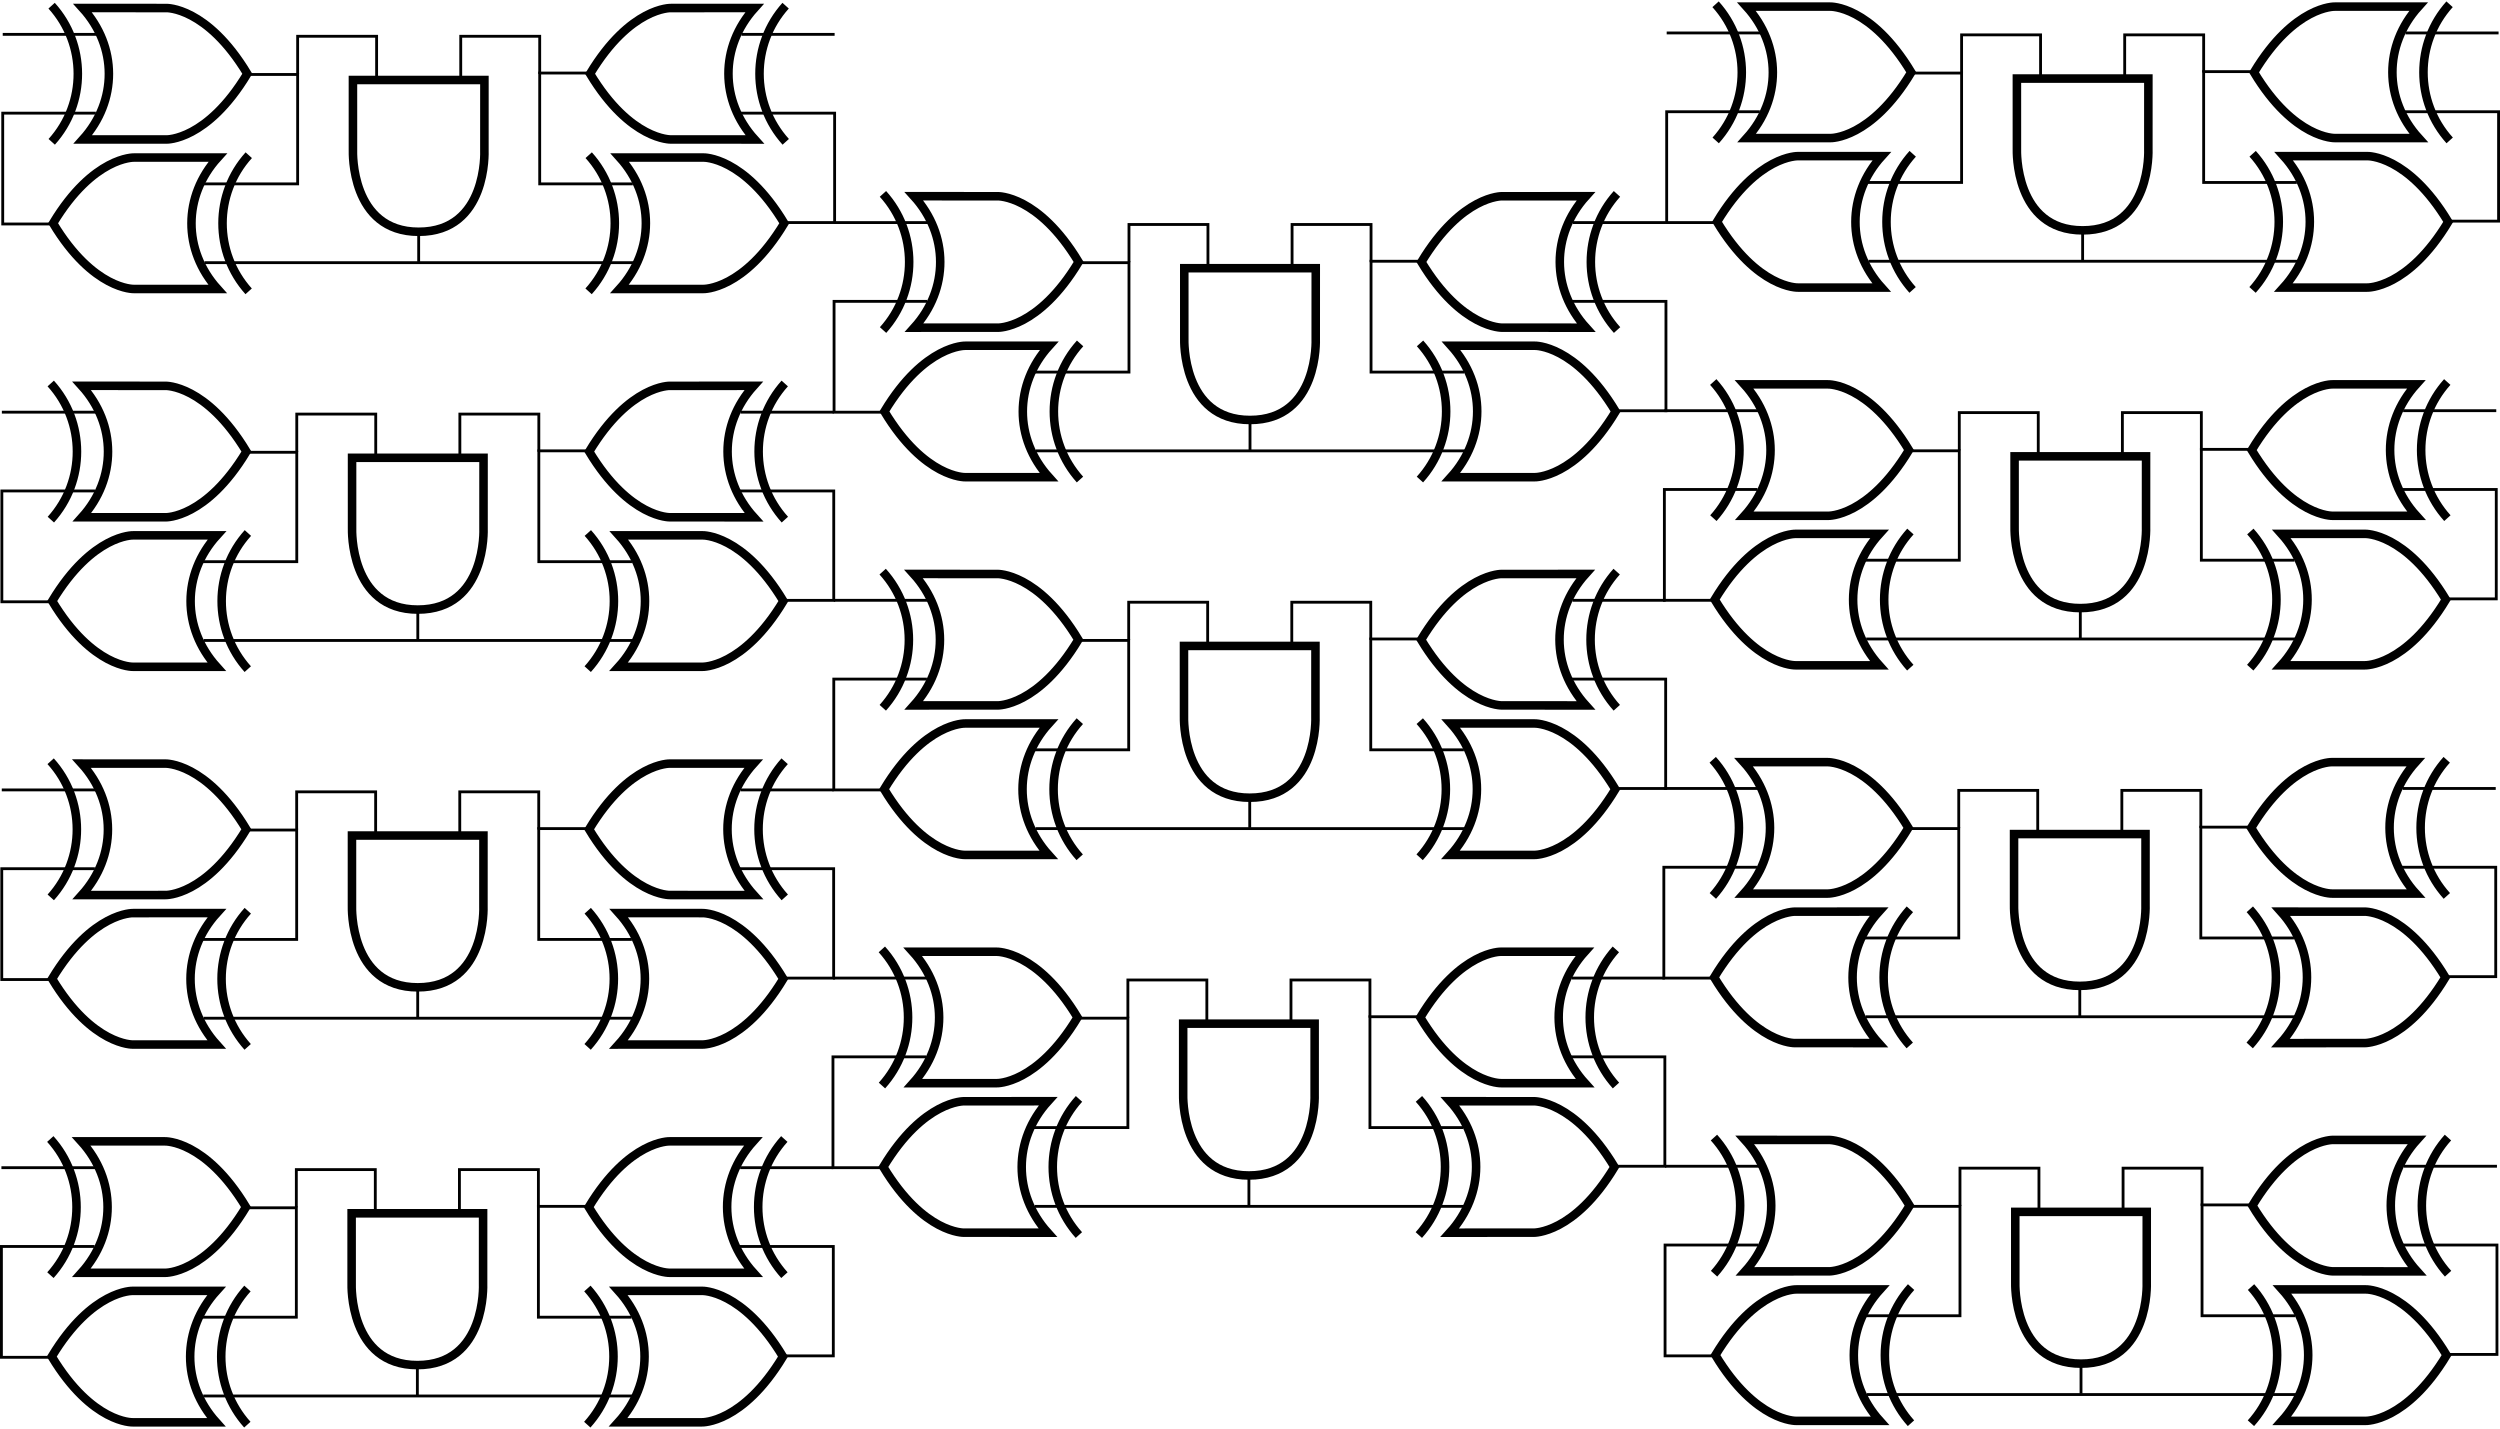 <?xml version="1.0" encoding="UTF-8" standalone="no"?>
<!-- Created with Inkscape (http://www.inkscape.org/) -->

<svg
   xmlns:dc="http://purl.org/dc/elements/1.1/"
   xmlns:cc="http://creativecommons.org/ns#"
   xmlns:rdf="http://www.w3.org/1999/02/22-rdf-syntax-ns#"
   xmlns:svg="http://www.w3.org/2000/svg"
   xmlns="http://www.w3.org/2000/svg"
   xmlns:sodipodi="http://sodipodi.sourceforge.net/DTD/sodipodi-0.dtd"
   xmlns:inkscape="http://www.inkscape.org/namespaces/inkscape"
   width="878.495"
   height="502.123"
   id="svg2"
   version="1.1"
   inkscape:version="0.48.4 r9939"
   sodipodi:docname="xorlogo.svg"
   inkscape:export-filename="/home/joe/tilexor.png"
   inkscape:export-xdpi="220.22"
   inkscape:export-ydpi="220.22">
  <defs
     id="defs4" />
  <sodipodi:namedview
     id="base"
     pagecolor="#ffffff"
     bordercolor="#666666"
     borderopacity="1.0"
     inkscape:pageopacity="0.0"
     inkscape:pageshadow="2"
     inkscape:zoom="0.70710678"
     inkscape:cx="333.48453"
     inkscape:cy="312.6372"
     inkscape:document-units="px"
     inkscape:current-layer="layer1"
     showgrid="false"
     showguides="true"
     inkscape:guide-bbox="true"
     inkscape:window-width="1600"
     inkscape:window-height="1125"
     inkscape:window-x="1600"
     inkscape:window-y="25"
     inkscape:window-maximized="1"
     fit-margin-top="0"
     fit-margin-left="0"
     fit-margin-right="0"
     fit-margin-bottom="0" />
  <g
     inkscape:label="Layer 1"
     inkscape:groupmode="layer"
     id="layer1"
     transform="translate(961.703,708.321)">
    <g
       id="g4064"
       transform="translate(-0.563,4.596)">
      <g
         id="g3982">
        <g
           id="g3838"
           transform="translate(0,0.646)">
          <path
             inkscape:connector-curvature="0"
             d="m -421.977,-413.144 c 0,0 14.267,0.453 28.464,-23.091 -14.196,-23.545 -28.407,-23.098 -28.407,-23.098 l -29.392,-0.004 c 12.244,13.598 12.213,32.633 -0.084,46.2 z m -40.263,-47.014 c 12.247,13.602 12.229,34.261 -0.042,47.841"
             style="fill:none;stroke:#000000;stroke-width:3;stroke-linecap:butt;stroke-linejoin:miter;stroke-miterlimit:4;stroke-opacity:1;stroke-dasharray:none"
             id="path3851-5" />
          <path
             sodipodi:nodetypes="cccc"
             inkscape:connector-curvature="0"
             id="path3047-3"
             d="m -393.236,-436.488 17.41,0 0,-38.444 -33.585,0"
             style="fill:none;stroke:#000000;stroke-width:1px;stroke-linecap:butt;stroke-linejoin:miter;stroke-opacity:1" />
          <path
             inkscape:connector-curvature="0"
             d="m -433.307,-465.681 c 0,0 -14.267,0.453 -28.464,-23.091 14.196,-23.545 28.407,-23.098 28.407,-23.098 l 29.392,-0.004 c -12.244,13.598 -12.213,32.633 0.084,46.2 z m 40.263,-47.014 c -12.247,13.602 -12.229,34.261 0.042,47.841"
             style="fill:none;stroke:#000000;stroke-width:3;stroke-linecap:butt;stroke-linejoin:miter;stroke-miterlimit:4;stroke-opacity:1;stroke-dasharray:none"
             id="path3851-5-7" />
          <path
             sodipodi:nodetypes="cc"
             inkscape:connector-curvature="0"
             id="path3047-6-9"
             d="m -375.826,-502.617 -32.722,0"
             style="fill:none;stroke:#000000;stroke-width:1px;stroke-linecap:butt;stroke-linejoin:miter;stroke-opacity:1" />
          <path
             sodipodi:nodetypes="cccc"
             inkscape:connector-curvature="0"
             id="path3047-3-8"
             d="m -462.048,-489.026 -17.41,0 0,38.947 32.722,0"
             style="fill:none;stroke:#000000;stroke-width:1px;stroke-linecap:butt;stroke-linejoin:miter;stroke-opacity:1" />
        </g>
        <g
           transform="matrix(1,0,0,-1,-188.692,-924.365)"
           id="g3838-2">
          <path
             inkscape:connector-curvature="0"
             d="m -421.977,-413.144 c 0,0 14.267,0.453 28.464,-23.091 -14.196,-23.545 -28.407,-23.098 -28.407,-23.098 l -29.392,-0.004 c 12.244,13.598 12.213,32.633 -0.084,46.2 z m -40.263,-47.014 c 12.247,13.602 12.229,34.261 -0.042,47.841"
             style="fill:none;stroke:#000000;stroke-width:3;stroke-linecap:butt;stroke-linejoin:miter;stroke-miterlimit:4;stroke-opacity:1;stroke-dasharray:none"
             id="path3851-5-9" />
          <path
             sodipodi:nodetypes="cc"
             inkscape:connector-curvature="0"
             id="path3047-2"
             d="m -479.458,-422.394 33.585,0"
             style="fill:none;stroke:#000000;stroke-width:1px;stroke-linecap:butt;stroke-linejoin:miter;stroke-opacity:1" />
          <path
             sodipodi:nodetypes="cccc"
             inkscape:connector-curvature="0"
             id="path3047-3-1"
             d="m -393.236,-436.488 17.41,0 0,-38.444 -33.585,0"
             style="fill:none;stroke:#000000;stroke-width:1px;stroke-linecap:butt;stroke-linejoin:miter;stroke-opacity:1" />
          <path
             inkscape:connector-curvature="0"
             d="m -433.307,-465.681 c 0,0 -14.267,0.453 -28.464,-23.091 14.196,-23.545 28.407,-23.098 28.407,-23.098 l 29.392,-0.004 c -12.244,13.598 -12.213,32.633 0.084,46.2 z m 40.263,-47.014 c -12.247,13.602 -12.229,34.261 0.042,47.841"
             style="fill:none;stroke:#000000;stroke-width:3;stroke-linecap:butt;stroke-linejoin:miter;stroke-miterlimit:4;stroke-opacity:1;stroke-dasharray:none"
             id="path3851-5-7-1" />
          <path
             sodipodi:nodetypes="cc"
             inkscape:connector-curvature="0"
             id="path3047-6-9-6"
             d="m -256.582,-502.617 -151.966,0"
             style="fill:none;stroke:#000000;stroke-width:1px;stroke-linecap:butt;stroke-linejoin:miter;stroke-opacity:1" />
          <path
             sodipodi:nodetypes="cccc"
             inkscape:connector-curvature="0"
             id="path3047-3-8-6"
             d="m -462.048,-489.026 -17.41,0 0,38.947 32.722,0"
             style="fill:none;stroke:#000000;stroke-width:1px;stroke-linecap:butt;stroke-linejoin:miter;stroke-opacity:1" />
        </g>
      </g>
      <path
         sodipodi:nodetypes="cccccc"
         id="path3851-5-9-0"
         style="fill:none;stroke:#000000;stroke-width:3;stroke-linecap:butt;stroke-linejoin:miter;stroke-miterlimit:4;stroke-opacity:1;stroke-dasharray:none"
         d="m -498.896,-461.065 c 0,0 1.254,28.464 -23.091,28.464 -24.059,0 -23.098,-28.407 -23.098,-28.407 l -0.004,-24.934 c 19.436,0 31.728,0 46.2,0 z"
         inkscape:connector-curvature="0" />
      <path
         style="fill:none;stroke:#000000;stroke-width:1px;stroke-linecap:butt;stroke-linejoin:miter;stroke-opacity:1"
         d="m -521.988,-422.018 -10e-6,-10.591"
         id="path3047-6-9-6-6"
         inkscape:connector-curvature="0"
         sodipodi:nodetypes="cc" />
      <path
         inkscape:connector-curvature="0"
         id="path4022"
         d="m -507.208,-485.548 0,-15.75 27.75,0 0,13.25"
         style="fill:none;stroke:#000000;stroke-width:1px;stroke-linecap:butt;stroke-linejoin:miter;stroke-opacity:1" />
      <path
         inkscape:connector-curvature="0"
         id="path4022-1"
         d="m -536.768,-485.548 0,-15.75 -27.75,0 0,13.25"
         style="fill:none;stroke:#000000;stroke-width:1px;stroke-linecap:butt;stroke-linejoin:miter;stroke-opacity:1" />
    </g>
    <g
       transform="translate(-292.9,-61.515)"
       id="g4064-0">
      <g
         id="g3982-1">
        <g
           id="g3838-5"
           transform="translate(0,0.646)">
          <path
             inkscape:connector-curvature="0"
             d="m -421.977,-413.144 c 0,0 14.267,0.453 28.464,-23.091 -14.196,-23.545 -28.407,-23.098 -28.407,-23.098 l -29.392,-0.004 c 12.244,13.598 12.213,32.633 -0.084,46.2 z m -40.263,-47.014 c 12.247,13.602 12.229,34.261 -0.042,47.841"
             style="fill:none;stroke:#000000;stroke-width:3;stroke-linecap:butt;stroke-linejoin:miter;stroke-miterlimit:4;stroke-opacity:1;stroke-dasharray:none"
             id="path3851-5-5" />
          <path
             sodipodi:nodetypes="cccc"
             inkscape:connector-curvature="0"
             id="path3047-3-5"
             d="m -393.236,-436.488 17.41,0 0,-38.444 -33.585,0"
             style="fill:none;stroke:#000000;stroke-width:1px;stroke-linecap:butt;stroke-linejoin:miter;stroke-opacity:1" />
          <path
             inkscape:connector-curvature="0"
             d="m -433.307,-465.681 c 0,0 -14.267,0.453 -28.464,-23.091 14.196,-23.545 28.407,-23.098 28.407,-23.098 l 29.392,-0.004 c -12.244,13.598 -12.213,32.633 0.084,46.2 z m 40.263,-47.014 c -12.247,13.602 -12.229,34.261 0.042,47.841"
             style="fill:none;stroke:#000000;stroke-width:3;stroke-linecap:butt;stroke-linejoin:miter;stroke-miterlimit:4;stroke-opacity:1;stroke-dasharray:none"
             id="path3851-5-7-5" />
          <path
             sodipodi:nodetypes="cc"
             inkscape:connector-curvature="0"
             id="path3047-6-9-1"
             d="m -375.826,-502.617 -32.722,0"
             style="fill:none;stroke:#000000;stroke-width:1px;stroke-linecap:butt;stroke-linejoin:miter;stroke-opacity:1" />
          <path
             sodipodi:nodetypes="cccc"
             inkscape:connector-curvature="0"
             id="path3047-3-8-4"
             d="m -462.048,-489.026 -17.41,0 0,38.947 32.722,0"
             style="fill:none;stroke:#000000;stroke-width:1px;stroke-linecap:butt;stroke-linejoin:miter;stroke-opacity:1" />
        </g>
        <g
           transform="matrix(1,0,0,-1,-188.692,-924.365)"
           id="g3838-2-6">
          <path
             inkscape:connector-curvature="0"
             d="m -421.977,-413.144 c 0,0 14.267,0.453 28.464,-23.091 -14.196,-23.545 -28.407,-23.098 -28.407,-23.098 l -29.392,-0.004 c 12.244,13.598 12.213,32.633 -0.084,46.2 z m -40.263,-47.014 c 12.247,13.602 12.229,34.261 -0.042,47.841"
             style="fill:none;stroke:#000000;stroke-width:3;stroke-linecap:butt;stroke-linejoin:miter;stroke-miterlimit:4;stroke-opacity:1;stroke-dasharray:none"
             id="path3851-5-9-4" />
          <path
             sodipodi:nodetypes="cc"
             inkscape:connector-curvature="0"
             id="path3047-2-6"
             d="m -479.458,-422.394 33.585,0"
             style="fill:none;stroke:#000000;stroke-width:1px;stroke-linecap:butt;stroke-linejoin:miter;stroke-opacity:1" />
          <path
             sodipodi:nodetypes="cccc"
             inkscape:connector-curvature="0"
             id="path3047-3-1-7"
             d="m -393.236,-436.488 17.41,0 0,-38.444 -33.585,0"
             style="fill:none;stroke:#000000;stroke-width:1px;stroke-linecap:butt;stroke-linejoin:miter;stroke-opacity:1" />
          <path
             inkscape:connector-curvature="0"
             d="m -433.307,-465.681 c 0,0 -14.267,0.453 -28.464,-23.091 14.196,-23.545 28.407,-23.098 28.407,-23.098 l 29.392,-0.004 c -12.244,13.598 -12.213,32.633 0.084,46.2 z m 40.263,-47.014 c -12.247,13.602 -12.229,34.261 0.042,47.841"
             style="fill:none;stroke:#000000;stroke-width:3;stroke-linecap:butt;stroke-linejoin:miter;stroke-miterlimit:4;stroke-opacity:1;stroke-dasharray:none"
             id="path3851-5-7-1-8" />
          <path
             sodipodi:nodetypes="cc"
             inkscape:connector-curvature="0"
             id="path3047-6-9-6-5"
             d="m -256.582,-502.617 -151.966,0"
             style="fill:none;stroke:#000000;stroke-width:1px;stroke-linecap:butt;stroke-linejoin:miter;stroke-opacity:1" />
          <path
             sodipodi:nodetypes="cccc"
             inkscape:connector-curvature="0"
             id="path3047-3-8-6-1"
             d="m -462.048,-489.026 -17.41,0 0,38.947 32.722,0"
             style="fill:none;stroke:#000000;stroke-width:1px;stroke-linecap:butt;stroke-linejoin:miter;stroke-opacity:1" />
        </g>
      </g>
      <path
         sodipodi:nodetypes="cccccc"
         id="path3851-5-9-0-1"
         style="fill:none;stroke:#000000;stroke-width:3;stroke-linecap:butt;stroke-linejoin:miter;stroke-miterlimit:4;stroke-opacity:1;stroke-dasharray:none"
         d="m -498.896,-461.065 c 0,0 1.254,28.464 -23.091,28.464 -24.059,0 -23.098,-28.407 -23.098,-28.407 l -0.004,-24.934 c 19.436,0 31.728,0 46.2,0 z"
         inkscape:connector-curvature="0" />
      <path
         style="fill:none;stroke:#000000;stroke-width:1px;stroke-linecap:butt;stroke-linejoin:miter;stroke-opacity:1"
         d="m -521.988,-422.018 -10e-6,-10.591"
         id="path3047-6-9-6-6-8"
         inkscape:connector-curvature="0"
         sodipodi:nodetypes="cc" />
      <path
         inkscape:connector-curvature="0"
         id="path4022-0"
         d="m -507.208,-485.548 0,-15.75 27.75,0 0,13.25"
         style="fill:none;stroke:#000000;stroke-width:1px;stroke-linecap:butt;stroke-linejoin:miter;stroke-opacity:1" />
      <path
         inkscape:connector-curvature="0"
         id="path4022-1-7"
         d="m -536.768,-485.548 0,-15.75 -27.75,0 0,13.25"
         style="fill:none;stroke:#000000;stroke-width:1px;stroke-linecap:butt;stroke-linejoin:miter;stroke-opacity:1" />
    </g>
    <g
       transform="translate(291.118,70.715)"
       id="g4064-4">
      <g
         id="g3982-5">
        <g
           id="g3838-4"
           transform="translate(0,0.646)">
          <path
             inkscape:connector-curvature="0"
             d="m -421.977,-413.144 c 0,0 14.267,0.453 28.464,-23.091 -14.196,-23.545 -28.407,-23.098 -28.407,-23.098 l -29.392,-0.004 c 12.244,13.598 12.213,32.633 -0.084,46.2 z m -40.263,-47.014 c 12.247,13.602 12.229,34.261 -0.042,47.841"
             style="fill:none;stroke:#000000;stroke-width:3;stroke-linecap:butt;stroke-linejoin:miter;stroke-miterlimit:4;stroke-opacity:1;stroke-dasharray:none"
             id="path3851-5-99" />
          <path
             sodipodi:nodetypes="cccc"
             inkscape:connector-curvature="0"
             id="path3047-3-52"
             d="m -393.236,-436.488 17.41,0 0,-38.444 -33.585,0"
             style="fill:none;stroke:#000000;stroke-width:1px;stroke-linecap:butt;stroke-linejoin:miter;stroke-opacity:1" />
          <path
             inkscape:connector-curvature="0"
             d="m -433.307,-465.681 c 0,0 -14.267,0.453 -28.464,-23.091 14.196,-23.545 28.407,-23.098 28.407,-23.098 l 29.392,-0.004 c -12.244,13.598 -12.213,32.633 0.084,46.2 z m 40.263,-47.014 c -12.247,13.602 -12.229,34.261 0.042,47.841"
             style="fill:none;stroke:#000000;stroke-width:3;stroke-linecap:butt;stroke-linejoin:miter;stroke-miterlimit:4;stroke-opacity:1;stroke-dasharray:none"
             id="path3851-5-7-13" />
          <path
             sodipodi:nodetypes="cc"
             inkscape:connector-curvature="0"
             id="path3047-6-9-5"
             d="m -375.826,-502.617 -32.722,0"
             style="fill:none;stroke:#000000;stroke-width:1px;stroke-linecap:butt;stroke-linejoin:miter;stroke-opacity:1" />
          <path
             sodipodi:nodetypes="cccc"
             inkscape:connector-curvature="0"
             id="path3047-3-8-5"
             d="m -462.048,-489.026 -17.41,0 0,38.947 32.722,0"
             style="fill:none;stroke:#000000;stroke-width:1px;stroke-linecap:butt;stroke-linejoin:miter;stroke-opacity:1" />
        </g>
        <g
           transform="matrix(1,0,0,-1,-188.692,-924.365)"
           id="g3838-2-65">
          <path
             inkscape:connector-curvature="0"
             d="m -421.977,-413.144 c 0,0 14.267,0.453 28.464,-23.091 -14.196,-23.545 -28.407,-23.098 -28.407,-23.098 l -29.392,-0.004 c 12.244,13.598 12.213,32.633 -0.084,46.2 z m -40.263,-47.014 c 12.247,13.602 12.229,34.261 -0.042,47.841"
             style="fill:none;stroke:#000000;stroke-width:3;stroke-linecap:butt;stroke-linejoin:miter;stroke-miterlimit:4;stroke-opacity:1;stroke-dasharray:none"
             id="path3851-5-9-8" />
          <path
             sodipodi:nodetypes="cc"
             inkscape:connector-curvature="0"
             id="path3047-2-3"
             d="m -479.458,-422.394 33.585,0"
             style="fill:none;stroke:#000000;stroke-width:1px;stroke-linecap:butt;stroke-linejoin:miter;stroke-opacity:1" />
          <path
             sodipodi:nodetypes="cccc"
             inkscape:connector-curvature="0"
             id="path3047-3-1-3"
             d="m -393.236,-436.488 17.41,0 0,-38.444 -33.585,0"
             style="fill:none;stroke:#000000;stroke-width:1px;stroke-linecap:butt;stroke-linejoin:miter;stroke-opacity:1" />
          <path
             inkscape:connector-curvature="0"
             d="m -433.307,-465.681 c 0,0 -14.267,0.453 -28.464,-23.091 14.196,-23.545 28.407,-23.098 28.407,-23.098 l 29.392,-0.004 c -12.244,13.598 -12.213,32.633 0.084,46.2 z m 40.263,-47.014 c -12.247,13.602 -12.229,34.261 0.042,47.841"
             style="fill:none;stroke:#000000;stroke-width:3;stroke-linecap:butt;stroke-linejoin:miter;stroke-miterlimit:4;stroke-opacity:1;stroke-dasharray:none"
             id="path3851-5-7-1-4" />
          <path
             sodipodi:nodetypes="cc"
             inkscape:connector-curvature="0"
             id="path3047-6-9-6-9"
             d="m -256.582,-502.617 -151.966,0"
             style="fill:none;stroke:#000000;stroke-width:1px;stroke-linecap:butt;stroke-linejoin:miter;stroke-opacity:1" />
          <path
             sodipodi:nodetypes="cccc"
             inkscape:connector-curvature="0"
             id="path3047-3-8-6-6"
             d="m -462.048,-489.026 -17.41,0 0,38.947 32.722,0"
             style="fill:none;stroke:#000000;stroke-width:1px;stroke-linecap:butt;stroke-linejoin:miter;stroke-opacity:1" />
        </g>
      </g>
      <path
         sodipodi:nodetypes="cccccc"
         id="path3851-5-9-0-8"
         style="fill:none;stroke:#000000;stroke-width:3;stroke-linecap:butt;stroke-linejoin:miter;stroke-miterlimit:4;stroke-opacity:1;stroke-dasharray:none"
         d="m -498.896,-461.065 c 0,0 1.254,28.464 -23.091,28.464 -24.059,0 -23.098,-28.407 -23.098,-28.407 l -0.004,-24.934 c 19.436,0 31.728,0 46.2,0 z"
         inkscape:connector-curvature="0" />
      <path
         style="fill:none;stroke:#000000;stroke-width:1px;stroke-linecap:butt;stroke-linejoin:miter;stroke-opacity:1"
         d="m -521.988,-422.018 -10e-6,-10.591"
         id="path3047-6-9-6-6-7"
         inkscape:connector-curvature="0"
         sodipodi:nodetypes="cc" />
      <path
         inkscape:connector-curvature="0"
         id="path4022-06"
         d="m -507.208,-485.548 0,-15.75 27.75,0 0,13.25"
         style="fill:none;stroke:#000000;stroke-width:1px;stroke-linecap:butt;stroke-linejoin:miter;stroke-opacity:1" />
      <path
         inkscape:connector-curvature="0"
         id="path4022-1-4"
         d="m -536.768,-485.548 0,-15.75 -27.75,0 0,13.25"
         style="fill:none;stroke:#000000;stroke-width:1px;stroke-linecap:butt;stroke-linejoin:miter;stroke-opacity:1" />
    </g>
    <g
       transform="translate(291.306,-62.035)"
       id="g4064-02">
      <g
         id="g3982-8">
        <g
           id="g3838-1"
           transform="translate(0,0.646)">
          <path
             inkscape:connector-curvature="0"
             d="m -421.977,-413.144 c 0,0 14.267,0.453 28.464,-23.091 -14.196,-23.545 -28.407,-23.098 -28.407,-23.098 l -29.392,-0.004 c 12.244,13.598 12.213,32.633 -0.084,46.2 z m -40.263,-47.014 c 12.247,13.602 12.229,34.261 -0.042,47.841"
             style="fill:none;stroke:#000000;stroke-width:3;stroke-linecap:butt;stroke-linejoin:miter;stroke-miterlimit:4;stroke-opacity:1;stroke-dasharray:none"
             id="path3851-5-0" />
          <path
             sodipodi:nodetypes="cccc"
             inkscape:connector-curvature="0"
             id="path3047-3-88"
             d="m -393.236,-436.488 17.41,0 0,-38.444 -33.585,0"
             style="fill:none;stroke:#000000;stroke-width:1px;stroke-linecap:butt;stroke-linejoin:miter;stroke-opacity:1" />
          <path
             inkscape:connector-curvature="0"
             d="m -433.307,-465.681 c 0,0 -14.267,0.453 -28.464,-23.091 14.196,-23.545 28.407,-23.098 28.407,-23.098 l 29.392,-0.004 c -12.244,13.598 -12.213,32.633 0.084,46.2 z m 40.263,-47.014 c -12.247,13.602 -12.229,34.261 0.042,47.841"
             style="fill:none;stroke:#000000;stroke-width:3;stroke-linecap:butt;stroke-linejoin:miter;stroke-miterlimit:4;stroke-opacity:1;stroke-dasharray:none"
             id="path3851-5-7-53" />
          <path
             sodipodi:nodetypes="cc"
             inkscape:connector-curvature="0"
             id="path3047-6-9-2"
             d="m -375.826,-502.617 -32.722,0"
             style="fill:none;stroke:#000000;stroke-width:1px;stroke-linecap:butt;stroke-linejoin:miter;stroke-opacity:1" />
          <path
             sodipodi:nodetypes="cccc"
             inkscape:connector-curvature="0"
             id="path3047-3-8-64"
             d="m -462.048,-489.026 -17.41,0 0,38.947 32.722,0"
             style="fill:none;stroke:#000000;stroke-width:1px;stroke-linecap:butt;stroke-linejoin:miter;stroke-opacity:1" />
        </g>
        <g
           transform="matrix(1,0,0,-1,-188.692,-924.365)"
           id="g3838-2-9">
          <path
             inkscape:connector-curvature="0"
             d="m -421.977,-413.144 c 0,0 14.267,0.453 28.464,-23.091 -14.196,-23.545 -28.407,-23.098 -28.407,-23.098 l -29.392,-0.004 c 12.244,13.598 12.213,32.633 -0.084,46.2 z m -40.263,-47.014 c 12.247,13.602 12.229,34.261 -0.042,47.841"
             style="fill:none;stroke:#000000;stroke-width:3;stroke-linecap:butt;stroke-linejoin:miter;stroke-miterlimit:4;stroke-opacity:1;stroke-dasharray:none"
             id="path3851-5-9-05" />
          <path
             sodipodi:nodetypes="cc"
             inkscape:connector-curvature="0"
             id="path3047-2-4"
             d="m -479.458,-422.394 33.585,0"
             style="fill:none;stroke:#000000;stroke-width:1px;stroke-linecap:butt;stroke-linejoin:miter;stroke-opacity:1" />
          <path
             sodipodi:nodetypes="cccc"
             inkscape:connector-curvature="0"
             id="path3047-3-1-8"
             d="m -393.236,-436.488 17.41,0 0,-38.444 -33.585,0"
             style="fill:none;stroke:#000000;stroke-width:1px;stroke-linecap:butt;stroke-linejoin:miter;stroke-opacity:1" />
          <path
             inkscape:connector-curvature="0"
             d="m -433.307,-465.681 c 0,0 -14.267,0.453 -28.464,-23.091 14.196,-23.545 28.407,-23.098 28.407,-23.098 l 29.392,-0.004 c -12.244,13.598 -12.213,32.633 0.084,46.2 z m 40.263,-47.014 c -12.247,13.602 -12.229,34.261 0.042,47.841"
             style="fill:none;stroke:#000000;stroke-width:3;stroke-linecap:butt;stroke-linejoin:miter;stroke-miterlimit:4;stroke-opacity:1;stroke-dasharray:none"
             id="path3851-5-7-1-3" />
          <path
             sodipodi:nodetypes="cc"
             inkscape:connector-curvature="0"
             id="path3047-6-9-6-1"
             d="m -256.582,-502.617 -151.966,0"
             style="fill:none;stroke:#000000;stroke-width:1px;stroke-linecap:butt;stroke-linejoin:miter;stroke-opacity:1" />
          <path
             sodipodi:nodetypes="cccc"
             inkscape:connector-curvature="0"
             id="path3047-3-8-6-5"
             d="m -462.048,-489.026 -17.41,0 0,38.947 32.722,0"
             style="fill:none;stroke:#000000;stroke-width:1px;stroke-linecap:butt;stroke-linejoin:miter;stroke-opacity:1" />
        </g>
      </g>
      <path
         sodipodi:nodetypes="cccccc"
         id="path3851-5-9-0-14"
         style="fill:none;stroke:#000000;stroke-width:3;stroke-linecap:butt;stroke-linejoin:miter;stroke-miterlimit:4;stroke-opacity:1;stroke-dasharray:none"
         d="m -498.896,-461.065 c 0,0 1.254,28.464 -23.091,28.464 -24.059,0 -23.098,-28.407 -23.098,-28.407 l -0.004,-24.934 c 19.436,0 31.728,0 46.2,0 z"
         inkscape:connector-curvature="0" />
      <path
         style="fill:none;stroke:#000000;stroke-width:1px;stroke-linecap:butt;stroke-linejoin:miter;stroke-opacity:1"
         d="m -521.988,-422.018 -10e-6,-10.591"
         id="path3047-6-9-6-6-87"
         inkscape:connector-curvature="0"
         sodipodi:nodetypes="cc" />
      <path
         inkscape:connector-curvature="0"
         id="path4022-5"
         d="m -507.208,-485.548 0,-15.75 27.75,0 0,13.25"
         style="fill:none;stroke:#000000;stroke-width:1px;stroke-linecap:butt;stroke-linejoin:miter;stroke-opacity:1" />
      <path
         inkscape:connector-curvature="0"
         id="path4022-1-5"
         d="m -536.768,-485.548 0,-15.75 -27.75,0 0,13.25"
         style="fill:none;stroke:#000000;stroke-width:1px;stroke-linecap:butt;stroke-linejoin:miter;stroke-opacity:1" />
    </g>
    <g
       transform="translate(-0.464,-128.139)"
       id="g4064-7">
      <g
         id="g3982-3">
        <g
           id="g3838-7"
           transform="translate(0,0.646)">
          <path
             inkscape:connector-curvature="0"
             d="m -421.977,-413.144 c 0,0 14.267,0.453 28.464,-23.091 -14.196,-23.545 -28.407,-23.098 -28.407,-23.098 l -29.392,-0.004 c 12.244,13.598 12.213,32.633 -0.084,46.2 z m -40.263,-47.014 c 12.247,13.602 12.229,34.261 -0.042,47.841"
             style="fill:none;stroke:#000000;stroke-width:3;stroke-linecap:butt;stroke-linejoin:miter;stroke-miterlimit:4;stroke-opacity:1;stroke-dasharray:none"
             id="path3851-5-4" />
          <path
             sodipodi:nodetypes="cccc"
             inkscape:connector-curvature="0"
             id="path3047-3-7"
             d="m -393.236,-436.488 17.41,0 0,-38.444 -33.585,0"
             style="fill:none;stroke:#000000;stroke-width:1px;stroke-linecap:butt;stroke-linejoin:miter;stroke-opacity:1" />
          <path
             inkscape:connector-curvature="0"
             d="m -433.307,-465.681 c 0,0 -14.267,0.453 -28.464,-23.091 14.196,-23.545 28.407,-23.098 28.407,-23.098 l 29.392,-0.004 c -12.244,13.598 -12.213,32.633 0.084,46.2 z m 40.263,-47.014 c -12.247,13.602 -12.229,34.261 0.042,47.841"
             style="fill:none;stroke:#000000;stroke-width:3;stroke-linecap:butt;stroke-linejoin:miter;stroke-miterlimit:4;stroke-opacity:1;stroke-dasharray:none"
             id="path3851-5-7-8" />
          <path
             sodipodi:nodetypes="cc"
             inkscape:connector-curvature="0"
             id="path3047-6-9-8"
             d="m -375.826,-502.617 -32.722,0"
             style="fill:none;stroke:#000000;stroke-width:1px;stroke-linecap:butt;stroke-linejoin:miter;stroke-opacity:1" />
          <path
             sodipodi:nodetypes="cccc"
             inkscape:connector-curvature="0"
             id="path3047-3-8-51"
             d="m -462.048,-489.026 -17.41,0 0,38.947 32.722,0"
             style="fill:none;stroke:#000000;stroke-width:1px;stroke-linecap:butt;stroke-linejoin:miter;stroke-opacity:1" />
        </g>
        <g
           transform="matrix(1,0,0,-1,-188.692,-924.365)"
           id="g3838-2-0">
          <path
             inkscape:connector-curvature="0"
             d="m -421.977,-413.144 c 0,0 14.267,0.453 28.464,-23.091 -14.196,-23.545 -28.407,-23.098 -28.407,-23.098 l -29.392,-0.004 c 12.244,13.598 12.213,32.633 -0.084,46.2 z m -40.263,-47.014 c 12.247,13.602 12.229,34.261 -0.042,47.841"
             style="fill:none;stroke:#000000;stroke-width:3;stroke-linecap:butt;stroke-linejoin:miter;stroke-miterlimit:4;stroke-opacity:1;stroke-dasharray:none"
             id="path3851-5-9-5" />
          <path
             sodipodi:nodetypes="cc"
             inkscape:connector-curvature="0"
             id="path3047-2-2"
             d="m -479.458,-422.394 33.585,0"
             style="fill:none;stroke:#000000;stroke-width:1px;stroke-linecap:butt;stroke-linejoin:miter;stroke-opacity:1" />
          <path
             sodipodi:nodetypes="cccc"
             inkscape:connector-curvature="0"
             id="path3047-3-1-78"
             d="m -393.236,-436.488 17.41,0 0,-38.444 -33.585,0"
             style="fill:none;stroke:#000000;stroke-width:1px;stroke-linecap:butt;stroke-linejoin:miter;stroke-opacity:1" />
          <path
             inkscape:connector-curvature="0"
             d="m -433.307,-465.681 c 0,0 -14.267,0.453 -28.464,-23.091 14.196,-23.545 28.407,-23.098 28.407,-23.098 l 29.392,-0.004 c -12.244,13.598 -12.213,32.633 0.084,46.2 z m 40.263,-47.014 c -12.247,13.602 -12.229,34.261 0.042,47.841"
             style="fill:none;stroke:#000000;stroke-width:3;stroke-linecap:butt;stroke-linejoin:miter;stroke-miterlimit:4;stroke-opacity:1;stroke-dasharray:none"
             id="path3851-5-7-1-6" />
          <path
             sodipodi:nodetypes="cc"
             inkscape:connector-curvature="0"
             id="path3047-6-9-6-4"
             d="m -256.582,-502.617 -151.966,0"
             style="fill:none;stroke:#000000;stroke-width:1px;stroke-linecap:butt;stroke-linejoin:miter;stroke-opacity:1" />
          <path
             sodipodi:nodetypes="cccc"
             inkscape:connector-curvature="0"
             id="path3047-3-8-6-4"
             d="m -462.048,-489.026 -17.41,0 0,38.947 32.722,0"
             style="fill:none;stroke:#000000;stroke-width:1px;stroke-linecap:butt;stroke-linejoin:miter;stroke-opacity:1" />
        </g>
      </g>
      <path
         sodipodi:nodetypes="cccccc"
         id="path3851-5-9-0-6"
         style="fill:none;stroke:#000000;stroke-width:3;stroke-linecap:butt;stroke-linejoin:miter;stroke-miterlimit:4;stroke-opacity:1;stroke-dasharray:none"
         d="m -498.896,-461.065 c 0,0 1.254,28.464 -23.091,28.464 -24.059,0 -23.098,-28.407 -23.098,-28.407 l -0.004,-24.934 c 19.436,0 31.728,0 46.2,0 z"
         inkscape:connector-curvature="0" />
      <path
         style="fill:none;stroke:#000000;stroke-width:1px;stroke-linecap:butt;stroke-linejoin:miter;stroke-opacity:1"
         d="m -521.988,-422.018 -10e-6,-10.591"
         id="path3047-6-9-6-6-6"
         inkscape:connector-curvature="0"
         sodipodi:nodetypes="cc" />
      <path
         inkscape:connector-curvature="0"
         id="path4022-02"
         d="m -507.208,-485.548 0,-15.75 27.75,0 0,13.25"
         style="fill:none;stroke:#000000;stroke-width:1px;stroke-linecap:butt;stroke-linejoin:miter;stroke-opacity:1" />
      <path
         inkscape:connector-curvature="0"
         id="path4022-1-43"
         d="m -536.768,-485.548 0,-15.75 -27.75,0 0,13.25"
         style="fill:none;stroke:#000000;stroke-width:1px;stroke-linecap:butt;stroke-linejoin:miter;stroke-opacity:1" />
    </g>
    <g
       transform="translate(-292.933,71.226)"
       id="g4064-3">
      <g
         id="g3982-0">
        <g
           id="g3838-40"
           transform="translate(0,0.646)">
          <path
             inkscape:connector-curvature="0"
             d="m -421.977,-413.144 c 0,0 14.267,0.453 28.464,-23.091 -14.196,-23.545 -28.407,-23.098 -28.407,-23.098 l -29.392,-0.004 c 12.244,13.598 12.213,32.633 -0.084,46.2 z m -40.263,-47.014 c 12.247,13.602 12.229,34.261 -0.042,47.841"
             style="fill:none;stroke:#000000;stroke-width:3;stroke-linecap:butt;stroke-linejoin:miter;stroke-miterlimit:4;stroke-opacity:1;stroke-dasharray:none"
             id="path3851-5-02" />
          <path
             sodipodi:nodetypes="cccc"
             inkscape:connector-curvature="0"
             id="path3047-3-55"
             d="m -393.236,-436.488 17.41,0 0,-38.444 -33.585,0"
             style="fill:none;stroke:#000000;stroke-width:1px;stroke-linecap:butt;stroke-linejoin:miter;stroke-opacity:1" />
          <path
             inkscape:connector-curvature="0"
             d="m -433.307,-465.681 c 0,0 -14.267,0.453 -28.464,-23.091 14.196,-23.545 28.407,-23.098 28.407,-23.098 l 29.392,-0.004 c -12.244,13.598 -12.213,32.633 0.084,46.2 z m 40.263,-47.014 c -12.247,13.602 -12.229,34.261 0.042,47.841"
             style="fill:none;stroke:#000000;stroke-width:3;stroke-linecap:butt;stroke-linejoin:miter;stroke-miterlimit:4;stroke-opacity:1;stroke-dasharray:none"
             id="path3851-5-7-9" />
          <path
             sodipodi:nodetypes="cc"
             inkscape:connector-curvature="0"
             id="path3047-6-9-85"
             d="m -375.826,-502.617 -32.722,0"
             style="fill:none;stroke:#000000;stroke-width:1px;stroke-linecap:butt;stroke-linejoin:miter;stroke-opacity:1" />
          <path
             sodipodi:nodetypes="cccc"
             inkscape:connector-curvature="0"
             id="path3047-3-8-58"
             d="m -462.048,-489.026 -17.41,0 0,38.947 32.722,0"
             style="fill:none;stroke:#000000;stroke-width:1px;stroke-linecap:butt;stroke-linejoin:miter;stroke-opacity:1" />
        </g>
        <g
           transform="matrix(1,0,0,-1,-188.692,-924.365)"
           id="g3838-2-5">
          <path
             inkscape:connector-curvature="0"
             d="m -421.977,-413.144 c 0,0 14.267,0.453 28.464,-23.091 -14.196,-23.545 -28.407,-23.098 -28.407,-23.098 l -29.392,-0.004 c 12.244,13.598 12.213,32.633 -0.084,46.2 z m -40.263,-47.014 c 12.247,13.602 12.229,34.261 -0.042,47.841"
             style="fill:none;stroke:#000000;stroke-width:3;stroke-linecap:butt;stroke-linejoin:miter;stroke-miterlimit:4;stroke-opacity:1;stroke-dasharray:none"
             id="path3851-5-9-3" />
          <path
             sodipodi:nodetypes="cc"
             inkscape:connector-curvature="0"
             id="path3047-2-5"
             d="m -479.458,-422.394 33.585,0"
             style="fill:none;stroke:#000000;stroke-width:1px;stroke-linecap:butt;stroke-linejoin:miter;stroke-opacity:1" />
          <path
             sodipodi:nodetypes="cccc"
             inkscape:connector-curvature="0"
             id="path3047-3-1-6"
             d="m -393.236,-436.488 17.41,0 0,-38.444 -33.585,0"
             style="fill:none;stroke:#000000;stroke-width:1px;stroke-linecap:butt;stroke-linejoin:miter;stroke-opacity:1" />
          <path
             inkscape:connector-curvature="0"
             d="m -433.307,-465.681 c 0,0 -14.267,0.453 -28.464,-23.091 14.196,-23.545 28.407,-23.098 28.407,-23.098 l 29.392,-0.004 c -12.244,13.598 -12.213,32.633 0.084,46.2 z m 40.263,-47.014 c -12.247,13.602 -12.229,34.261 0.042,47.841"
             style="fill:none;stroke:#000000;stroke-width:3;stroke-linecap:butt;stroke-linejoin:miter;stroke-miterlimit:4;stroke-opacity:1;stroke-dasharray:none"
             id="path3851-5-7-1-41" />
          <path
             sodipodi:nodetypes="cc"
             inkscape:connector-curvature="0"
             id="path3047-6-9-6-8"
             d="m -256.582,-502.617 -151.966,0"
             style="fill:none;stroke:#000000;stroke-width:1px;stroke-linecap:butt;stroke-linejoin:miter;stroke-opacity:1" />
          <path
             sodipodi:nodetypes="cccc"
             inkscape:connector-curvature="0"
             id="path3047-3-8-6-11"
             d="m -462.048,-489.026 -17.41,0 0,38.947 32.722,0"
             style="fill:none;stroke:#000000;stroke-width:1px;stroke-linecap:butt;stroke-linejoin:miter;stroke-opacity:1" />
        </g>
      </g>
      <path
         sodipodi:nodetypes="cccccc"
         id="path3851-5-9-0-7"
         style="fill:none;stroke:#000000;stroke-width:3;stroke-linecap:butt;stroke-linejoin:miter;stroke-miterlimit:4;stroke-opacity:1;stroke-dasharray:none"
         d="m -498.896,-461.065 c 0,0 1.254,28.464 -23.091,28.464 -24.059,0 -23.098,-28.407 -23.098,-28.407 l -0.004,-24.934 c 19.436,0 31.728,0 46.2,0 z"
         inkscape:connector-curvature="0" />
      <path
         style="fill:none;stroke:#000000;stroke-width:1px;stroke-linecap:butt;stroke-linejoin:miter;stroke-opacity:1"
         d="m -521.988,-422.018 -10e-6,-10.591"
         id="path3047-6-9-6-6-76"
         inkscape:connector-curvature="0"
         sodipodi:nodetypes="cc" />
      <path
         inkscape:connector-curvature="0"
         id="path4022-3"
         d="m -507.208,-485.548 0,-15.75 27.75,0 0,13.25"
         style="fill:none;stroke:#000000;stroke-width:1px;stroke-linecap:butt;stroke-linejoin:miter;stroke-opacity:1" />
      <path
         inkscape:connector-curvature="0"
         id="path4022-1-48"
         d="m -536.768,-485.548 0,-15.75 -27.75,0 0,13.25"
         style="fill:none;stroke:#000000;stroke-width:1px;stroke-linecap:butt;stroke-linejoin:miter;stroke-opacity:1" />
    </g>
    <g
       transform="translate(-0.851,137.34)"
       id="g4064-70">
      <g
         id="g3982-11">
        <g
           id="g3838-27"
           transform="translate(0,0.646)">
          <path
             inkscape:connector-curvature="0"
             d="m -421.977,-413.144 c 0,0 14.267,0.453 28.464,-23.091 -14.196,-23.545 -28.407,-23.098 -28.407,-23.098 l -29.392,-0.004 c 12.244,13.598 12.213,32.633 -0.084,46.2 z m -40.263,-47.014 c 12.247,13.602 12.229,34.261 -0.042,47.841"
             style="fill:none;stroke:#000000;stroke-width:3;stroke-linecap:butt;stroke-linejoin:miter;stroke-miterlimit:4;stroke-opacity:1;stroke-dasharray:none"
             id="path3851-5-3" />
          <path
             sodipodi:nodetypes="cccc"
             inkscape:connector-curvature="0"
             id="path3047-3-3"
             d="m -393.236,-436.488 17.41,0 0,-38.444 -33.585,0"
             style="fill:none;stroke:#000000;stroke-width:1px;stroke-linecap:butt;stroke-linejoin:miter;stroke-opacity:1" />
          <path
             inkscape:connector-curvature="0"
             d="m -433.307,-465.681 c 0,0 -14.267,0.453 -28.464,-23.091 14.196,-23.545 28.407,-23.098 28.407,-23.098 l 29.392,-0.004 c -12.244,13.598 -12.213,32.633 0.084,46.2 z m 40.263,-47.014 c -12.247,13.602 -12.229,34.261 0.042,47.841"
             style="fill:none;stroke:#000000;stroke-width:3;stroke-linecap:butt;stroke-linejoin:miter;stroke-miterlimit:4;stroke-opacity:1;stroke-dasharray:none"
             id="path3851-5-7-18" />
          <path
             sodipodi:nodetypes="cc"
             inkscape:connector-curvature="0"
             id="path3047-6-9-0"
             d="m -375.826,-502.617 -32.722,0"
             style="fill:none;stroke:#000000;stroke-width:1px;stroke-linecap:butt;stroke-linejoin:miter;stroke-opacity:1" />
          <path
             sodipodi:nodetypes="cccc"
             inkscape:connector-curvature="0"
             id="path3047-3-8-1"
             d="m -462.048,-489.026 -17.41,0 0,38.947 32.722,0"
             style="fill:none;stroke:#000000;stroke-width:1px;stroke-linecap:butt;stroke-linejoin:miter;stroke-opacity:1" />
        </g>
        <g
           transform="matrix(1,0,0,-1,-188.692,-924.365)"
           id="g3838-2-97">
          <path
             inkscape:connector-curvature="0"
             d="m -421.977,-413.144 c 0,0 14.267,0.453 28.464,-23.091 -14.196,-23.545 -28.407,-23.098 -28.407,-23.098 l -29.392,-0.004 c 12.244,13.598 12.213,32.633 -0.084,46.2 z m -40.263,-47.014 c 12.247,13.602 12.229,34.261 -0.042,47.841"
             style="fill:none;stroke:#000000;stroke-width:3;stroke-linecap:butt;stroke-linejoin:miter;stroke-miterlimit:4;stroke-opacity:1;stroke-dasharray:none"
             id="path3851-5-9-89" />
          <path
             sodipodi:nodetypes="cc"
             inkscape:connector-curvature="0"
             id="path3047-2-22"
             d="m -479.458,-422.394 33.585,0"
             style="fill:none;stroke:#000000;stroke-width:1px;stroke-linecap:butt;stroke-linejoin:miter;stroke-opacity:1" />
          <path
             sodipodi:nodetypes="cccc"
             inkscape:connector-curvature="0"
             id="path3047-3-1-4"
             d="m -393.236,-436.488 17.41,0 0,-38.444 -33.585,0"
             style="fill:none;stroke:#000000;stroke-width:1px;stroke-linecap:butt;stroke-linejoin:miter;stroke-opacity:1" />
          <path
             inkscape:connector-curvature="0"
             d="m -433.307,-465.681 c 0,0 -14.267,0.453 -28.464,-23.091 14.196,-23.545 28.407,-23.098 28.407,-23.098 l 29.392,-0.004 c -12.244,13.598 -12.213,32.633 0.084,46.2 z m 40.263,-47.014 c -12.247,13.602 -12.229,34.261 0.042,47.841"
             style="fill:none;stroke:#000000;stroke-width:3;stroke-linecap:butt;stroke-linejoin:miter;stroke-miterlimit:4;stroke-opacity:1;stroke-dasharray:none"
             id="path3851-5-7-1-9" />
          <path
             sodipodi:nodetypes="cc"
             inkscape:connector-curvature="0"
             id="path3047-6-9-6-87"
             d="m -256.582,-502.617 -151.966,0"
             style="fill:none;stroke:#000000;stroke-width:1px;stroke-linecap:butt;stroke-linejoin:miter;stroke-opacity:1" />
          <path
             sodipodi:nodetypes="cccc"
             inkscape:connector-curvature="0"
             id="path3047-3-8-6-9"
             d="m -462.048,-489.026 -17.41,0 0,38.947 32.722,0"
             style="fill:none;stroke:#000000;stroke-width:1px;stroke-linecap:butt;stroke-linejoin:miter;stroke-opacity:1" />
        </g>
      </g>
      <path
         sodipodi:nodetypes="cccccc"
         id="path3851-5-9-0-9"
         style="fill:none;stroke:#000000;stroke-width:3;stroke-linecap:butt;stroke-linejoin:miter;stroke-miterlimit:4;stroke-opacity:1;stroke-dasharray:none"
         d="m -498.896,-461.065 c 0,0 1.254,28.464 -23.091,28.464 -24.059,0 -23.098,-28.407 -23.098,-28.407 l -0.004,-24.934 c 19.436,0 31.728,0 46.2,0 z"
         inkscape:connector-curvature="0" />
      <path
         style="fill:none;stroke:#000000;stroke-width:1px;stroke-linecap:butt;stroke-linejoin:miter;stroke-opacity:1"
         d="m -521.988,-422.018 -10e-6,-10.591"
         id="path3047-6-9-6-6-9"
         inkscape:connector-curvature="0"
         sodipodi:nodetypes="cc" />
      <path
         inkscape:connector-curvature="0"
         id="path4022-6"
         d="m -507.208,-485.548 0,-15.75 27.75,0 0,13.25"
         style="fill:none;stroke:#000000;stroke-width:1px;stroke-linecap:butt;stroke-linejoin:miter;stroke-opacity:1" />
      <path
         inkscape:connector-curvature="0"
         id="path4022-1-9"
         d="m -536.768,-485.548 0,-15.75 -27.75,0 0,13.25"
         style="fill:none;stroke:#000000;stroke-width:1px;stroke-linecap:butt;stroke-linejoin:miter;stroke-opacity:1" />
    </g>
    <g
       transform="translate(-292.593,-194.275)"
       id="g4064-0-7">
      <g
         id="g3982-1-1">
        <g
           id="g3838-5-5"
           transform="translate(0,0.646)">
          <path
             inkscape:connector-curvature="0"
             d="m -421.977,-413.144 c 0,0 14.267,0.453 28.464,-23.091 -14.196,-23.545 -28.407,-23.098 -28.407,-23.098 l -29.392,-0.004 c 12.244,13.598 12.213,32.633 -0.084,46.2 z m -40.263,-47.014 c 12.247,13.602 12.229,34.261 -0.042,47.841"
             style="fill:none;stroke:#000000;stroke-width:3;stroke-linecap:butt;stroke-linejoin:miter;stroke-miterlimit:4;stroke-opacity:1;stroke-dasharray:none"
             id="path3851-5-5-5" />
          <path
             sodipodi:nodetypes="cccc"
             inkscape:connector-curvature="0"
             id="path3047-3-5-9"
             d="m -393.236,-436.488 17.41,0 0,-38.444 -33.585,0"
             style="fill:none;stroke:#000000;stroke-width:1px;stroke-linecap:butt;stroke-linejoin:miter;stroke-opacity:1" />
          <path
             inkscape:connector-curvature="0"
             d="m -433.307,-465.681 c 0,0 -14.267,0.453 -28.464,-23.091 14.196,-23.545 28.407,-23.098 28.407,-23.098 l 29.392,-0.004 c -12.244,13.598 -12.213,32.633 0.084,46.2 z m 40.263,-47.014 c -12.247,13.602 -12.229,34.261 0.042,47.841"
             style="fill:none;stroke:#000000;stroke-width:3;stroke-linecap:butt;stroke-linejoin:miter;stroke-miterlimit:4;stroke-opacity:1;stroke-dasharray:none"
             id="path3851-5-7-5-7" />
          <path
             sodipodi:nodetypes="cc"
             inkscape:connector-curvature="0"
             id="path3047-6-9-1-6"
             d="m -375.826,-502.617 -32.722,0"
             style="fill:none;stroke:#000000;stroke-width:1px;stroke-linecap:butt;stroke-linejoin:miter;stroke-opacity:1" />
          <path
             sodipodi:nodetypes="cccc"
             inkscape:connector-curvature="0"
             id="path3047-3-8-4-2"
             d="m -462.048,-489.026 -17.41,0 0,38.947 32.722,0"
             style="fill:none;stroke:#000000;stroke-width:1px;stroke-linecap:butt;stroke-linejoin:miter;stroke-opacity:1" />
        </g>
        <g
           transform="matrix(1,0,0,-1,-188.692,-924.365)"
           id="g3838-2-6-0">
          <path
             inkscape:connector-curvature="0"
             d="m -421.977,-413.144 c 0,0 14.267,0.453 28.464,-23.091 -14.196,-23.545 -28.407,-23.098 -28.407,-23.098 l -29.392,-0.004 c 12.244,13.598 12.213,32.633 -0.084,46.2 z m -40.263,-47.014 c 12.247,13.602 12.229,34.261 -0.042,47.841"
             style="fill:none;stroke:#000000;stroke-width:3;stroke-linecap:butt;stroke-linejoin:miter;stroke-miterlimit:4;stroke-opacity:1;stroke-dasharray:none"
             id="path3851-5-9-4-3" />
          <path
             sodipodi:nodetypes="cc"
             inkscape:connector-curvature="0"
             id="path3047-2-6-7"
             d="m -479.458,-422.394 33.585,0"
             style="fill:none;stroke:#000000;stroke-width:1px;stroke-linecap:butt;stroke-linejoin:miter;stroke-opacity:1" />
          <path
             sodipodi:nodetypes="cccc"
             inkscape:connector-curvature="0"
             id="path3047-3-1-7-5"
             d="m -393.236,-436.488 17.41,0 0,-38.444 -33.585,0"
             style="fill:none;stroke:#000000;stroke-width:1px;stroke-linecap:butt;stroke-linejoin:miter;stroke-opacity:1" />
          <path
             inkscape:connector-curvature="0"
             d="m -433.307,-465.681 c 0,0 -14.267,0.453 -28.464,-23.091 14.196,-23.545 28.407,-23.098 28.407,-23.098 l 29.392,-0.004 c -12.244,13.598 -12.213,32.633 0.084,46.2 z m 40.263,-47.014 c -12.247,13.602 -12.229,34.261 0.042,47.841"
             style="fill:none;stroke:#000000;stroke-width:3;stroke-linecap:butt;stroke-linejoin:miter;stroke-miterlimit:4;stroke-opacity:1;stroke-dasharray:none"
             id="path3851-5-7-1-8-5" />
          <path
             sodipodi:nodetypes="cc"
             inkscape:connector-curvature="0"
             id="path3047-6-9-6-5-7"
             d="m -256.582,-502.617 -151.966,0"
             style="fill:none;stroke:#000000;stroke-width:1px;stroke-linecap:butt;stroke-linejoin:miter;stroke-opacity:1" />
          <path
             sodipodi:nodetypes="cccc"
             inkscape:connector-curvature="0"
             id="path3047-3-8-6-1-5"
             d="m -462.048,-489.026 -17.41,0 0,38.947 32.722,0"
             style="fill:none;stroke:#000000;stroke-width:1px;stroke-linecap:butt;stroke-linejoin:miter;stroke-opacity:1" />
        </g>
      </g>
      <path
         sodipodi:nodetypes="cccccc"
         id="path3851-5-9-0-1-8"
         style="fill:none;stroke:#000000;stroke-width:3;stroke-linecap:butt;stroke-linejoin:miter;stroke-miterlimit:4;stroke-opacity:1;stroke-dasharray:none"
         d="m -498.896,-461.065 c 0,0 1.254,28.464 -23.091,28.464 -24.059,0 -23.098,-28.407 -23.098,-28.407 l -0.004,-24.934 c 19.436,0 31.728,0 46.2,0 z"
         inkscape:connector-curvature="0" />
      <path
         style="fill:none;stroke:#000000;stroke-width:1px;stroke-linecap:butt;stroke-linejoin:miter;stroke-opacity:1"
         d="m -521.988,-422.018 -10e-6,-10.591"
         id="path3047-6-9-6-6-8-6"
         inkscape:connector-curvature="0"
         sodipodi:nodetypes="cc" />
      <path
         inkscape:connector-curvature="0"
         id="path4022-0-3"
         d="m -507.208,-485.548 0,-15.75 27.75,0 0,13.25"
         style="fill:none;stroke:#000000;stroke-width:1px;stroke-linecap:butt;stroke-linejoin:miter;stroke-opacity:1" />
      <path
         inkscape:connector-curvature="0"
         id="path4022-1-7-8"
         d="m -536.768,-485.548 0,-15.75 -27.75,0 0,13.25"
         style="fill:none;stroke:#000000;stroke-width:1px;stroke-linecap:butt;stroke-linejoin:miter;stroke-opacity:1" />
    </g>
    <g
       transform="translate(-293.054,203.972)"
       id="g4064-0-5">
      <g
         id="g3982-1-7">
        <g
           id="g3838-5-0"
           transform="translate(0,0.646)">
          <path
             inkscape:connector-curvature="0"
             d="m -421.977,-413.144 c 0,0 14.267,0.453 28.464,-23.091 -14.196,-23.545 -28.407,-23.098 -28.407,-23.098 l -29.392,-0.004 c 12.244,13.598 12.213,32.633 -0.084,46.2 z m -40.263,-47.014 c 12.247,13.602 12.229,34.261 -0.042,47.841"
             style="fill:none;stroke:#000000;stroke-width:3;stroke-linecap:butt;stroke-linejoin:miter;stroke-miterlimit:4;stroke-opacity:1;stroke-dasharray:none"
             id="path3851-5-5-2" />
          <path
             sodipodi:nodetypes="cccc"
             inkscape:connector-curvature="0"
             id="path3047-3-5-6"
             d="m -393.236,-436.488 17.41,0 0,-38.444 -33.585,0"
             style="fill:none;stroke:#000000;stroke-width:1px;stroke-linecap:butt;stroke-linejoin:miter;stroke-opacity:1" />
          <path
             inkscape:connector-curvature="0"
             d="m -433.307,-465.681 c 0,0 -14.267,0.453 -28.464,-23.091 14.196,-23.545 28.407,-23.098 28.407,-23.098 l 29.392,-0.004 c -12.244,13.598 -12.213,32.633 0.084,46.2 z m 40.263,-47.014 c -12.247,13.602 -12.229,34.261 0.042,47.841"
             style="fill:none;stroke:#000000;stroke-width:3;stroke-linecap:butt;stroke-linejoin:miter;stroke-miterlimit:4;stroke-opacity:1;stroke-dasharray:none"
             id="path3851-5-7-5-0" />
          <path
             sodipodi:nodetypes="cc"
             inkscape:connector-curvature="0"
             id="path3047-6-9-1-9"
             d="m -375.826,-502.617 -32.722,0"
             style="fill:none;stroke:#000000;stroke-width:1px;stroke-linecap:butt;stroke-linejoin:miter;stroke-opacity:1" />
          <path
             sodipodi:nodetypes="cccc"
             inkscape:connector-curvature="0"
             id="path3047-3-8-4-8"
             d="m -462.048,-489.026 -17.41,0 0,38.947 32.722,0"
             style="fill:none;stroke:#000000;stroke-width:1px;stroke-linecap:butt;stroke-linejoin:miter;stroke-opacity:1" />
        </g>
        <g
           transform="matrix(1,0,0,-1,-188.692,-924.365)"
           id="g3838-2-6-2">
          <path
             inkscape:connector-curvature="0"
             d="m -421.977,-413.144 c 0,0 14.267,0.453 28.464,-23.091 -14.196,-23.545 -28.407,-23.098 -28.407,-23.098 l -29.392,-0.004 c 12.244,13.598 12.213,32.633 -0.084,46.2 z m -40.263,-47.014 c 12.247,13.602 12.229,34.261 -0.042,47.841"
             style="fill:none;stroke:#000000;stroke-width:3;stroke-linecap:butt;stroke-linejoin:miter;stroke-miterlimit:4;stroke-opacity:1;stroke-dasharray:none"
             id="path3851-5-9-4-0" />
          <path
             sodipodi:nodetypes="cc"
             inkscape:connector-curvature="0"
             id="path3047-2-6-6"
             d="m -479.458,-422.394 33.585,0"
             style="fill:none;stroke:#000000;stroke-width:1px;stroke-linecap:butt;stroke-linejoin:miter;stroke-opacity:1" />
          <path
             sodipodi:nodetypes="cccc"
             inkscape:connector-curvature="0"
             id="path3047-3-1-7-1"
             d="m -393.236,-436.488 17.41,0 0,-38.444 -33.585,0"
             style="fill:none;stroke:#000000;stroke-width:1px;stroke-linecap:butt;stroke-linejoin:miter;stroke-opacity:1" />
          <path
             inkscape:connector-curvature="0"
             d="m -433.307,-465.681 c 0,0 -14.267,0.453 -28.464,-23.091 14.196,-23.545 28.407,-23.098 28.407,-23.098 l 29.392,-0.004 c -12.244,13.598 -12.213,32.633 0.084,46.2 z m 40.263,-47.014 c -12.247,13.602 -12.229,34.261 0.042,47.841"
             style="fill:none;stroke:#000000;stroke-width:3;stroke-linecap:butt;stroke-linejoin:miter;stroke-miterlimit:4;stroke-opacity:1;stroke-dasharray:none"
             id="path3851-5-7-1-8-7" />
          <path
             sodipodi:nodetypes="cc"
             inkscape:connector-curvature="0"
             id="path3047-6-9-6-5-0"
             d="m -256.582,-502.617 -151.966,0"
             style="fill:none;stroke:#000000;stroke-width:1px;stroke-linecap:butt;stroke-linejoin:miter;stroke-opacity:1" />
          <path
             sodipodi:nodetypes="cccc"
             inkscape:connector-curvature="0"
             id="path3047-3-8-6-1-6"
             d="m -462.048,-489.026 -17.41,0 0,38.947 32.722,0"
             style="fill:none;stroke:#000000;stroke-width:1px;stroke-linecap:butt;stroke-linejoin:miter;stroke-opacity:1" />
        </g>
      </g>
      <path
         sodipodi:nodetypes="cccccc"
         id="path3851-5-9-0-1-4"
         style="fill:none;stroke:#000000;stroke-width:3;stroke-linecap:butt;stroke-linejoin:miter;stroke-miterlimit:4;stroke-opacity:1;stroke-dasharray:none"
         d="m -498.896,-461.065 c 0,0 1.254,28.464 -23.091,28.464 -24.059,0 -23.098,-28.407 -23.098,-28.407 l -0.004,-24.934 c 19.436,0 31.728,0 46.2,0 z"
         inkscape:connector-curvature="0" />
      <path
         style="fill:none;stroke:#000000;stroke-width:1px;stroke-linecap:butt;stroke-linejoin:miter;stroke-opacity:1"
         d="m -521.988,-422.018 -10e-6,-10.591"
         id="path3047-6-9-6-6-8-1"
         inkscape:connector-curvature="0"
         sodipodi:nodetypes="cc" />
      <path
         inkscape:connector-curvature="0"
         id="path4022-0-32"
         d="m -507.208,-485.548 0,-15.75 27.75,0 0,13.25"
         style="fill:none;stroke:#000000;stroke-width:1px;stroke-linecap:butt;stroke-linejoin:miter;stroke-opacity:1" />
      <path
         inkscape:connector-curvature="0"
         id="path4022-1-7-3"
         d="m -536.768,-485.548 0,-15.75 -27.75,0 0,13.25"
         style="fill:none;stroke:#000000;stroke-width:1px;stroke-linecap:butt;stroke-linejoin:miter;stroke-opacity:1" />
    </g>
    <g
       transform="translate(291.548,203.465)"
       id="g4064-0-5-5">
      <g
         id="g3982-1-7-6">
        <g
           id="g3838-5-0-0"
           transform="translate(0,0.646)">
          <path
             inkscape:connector-curvature="0"
             d="m -421.977,-413.144 c 0,0 14.267,0.453 28.464,-23.091 -14.196,-23.545 -28.407,-23.098 -28.407,-23.098 l -29.392,-0.004 c 12.244,13.598 12.213,32.633 -0.084,46.2 z m -40.263,-47.014 c 12.247,13.602 12.229,34.261 -0.042,47.841"
             style="fill:none;stroke:#000000;stroke-width:3;stroke-linecap:butt;stroke-linejoin:miter;stroke-miterlimit:4;stroke-opacity:1;stroke-dasharray:none"
             id="path3851-5-5-2-0" />
          <path
             sodipodi:nodetypes="cccc"
             inkscape:connector-curvature="0"
             id="path3047-3-5-6-3"
             d="m -393.236,-436.488 17.41,0 0,-38.444 -33.585,0"
             style="fill:none;stroke:#000000;stroke-width:1px;stroke-linecap:butt;stroke-linejoin:miter;stroke-opacity:1" />
          <path
             inkscape:connector-curvature="0"
             d="m -433.307,-465.681 c 0,0 -14.267,0.453 -28.464,-23.091 14.196,-23.545 28.407,-23.098 28.407,-23.098 l 29.392,-0.004 c -12.244,13.598 -12.213,32.633 0.084,46.2 z m 40.263,-47.014 c -12.247,13.602 -12.229,34.261 0.042,47.841"
             style="fill:none;stroke:#000000;stroke-width:3;stroke-linecap:butt;stroke-linejoin:miter;stroke-miterlimit:4;stroke-opacity:1;stroke-dasharray:none"
             id="path3851-5-7-5-0-9" />
          <path
             sodipodi:nodetypes="cc"
             inkscape:connector-curvature="0"
             id="path3047-6-9-1-9-8"
             d="m -375.826,-502.617 -32.722,0"
             style="fill:none;stroke:#000000;stroke-width:1px;stroke-linecap:butt;stroke-linejoin:miter;stroke-opacity:1" />
          <path
             sodipodi:nodetypes="cccc"
             inkscape:connector-curvature="0"
             id="path3047-3-8-4-8-3"
             d="m -462.048,-489.026 -17.41,0 0,38.947 32.722,0"
             style="fill:none;stroke:#000000;stroke-width:1px;stroke-linecap:butt;stroke-linejoin:miter;stroke-opacity:1" />
        </g>
        <g
           transform="matrix(1,0,0,-1,-188.692,-924.365)"
           id="g3838-2-6-2-6">
          <path
             inkscape:connector-curvature="0"
             d="m -421.977,-413.144 c 0,0 14.267,0.453 28.464,-23.091 -14.196,-23.545 -28.407,-23.098 -28.407,-23.098 l -29.392,-0.004 c 12.244,13.598 12.213,32.633 -0.084,46.2 z m -40.263,-47.014 c 12.247,13.602 12.229,34.261 -0.042,47.841"
             style="fill:none;stroke:#000000;stroke-width:3;stroke-linecap:butt;stroke-linejoin:miter;stroke-miterlimit:4;stroke-opacity:1;stroke-dasharray:none"
             id="path3851-5-9-4-0-3" />
          <path
             sodipodi:nodetypes="cc"
             inkscape:connector-curvature="0"
             id="path3047-2-6-6-1"
             d="m -479.458,-422.394 33.585,0"
             style="fill:none;stroke:#000000;stroke-width:1px;stroke-linecap:butt;stroke-linejoin:miter;stroke-opacity:1" />
          <path
             sodipodi:nodetypes="cccc"
             inkscape:connector-curvature="0"
             id="path3047-3-1-7-1-3"
             d="m -393.236,-436.488 17.41,0 0,-38.444 -33.585,0"
             style="fill:none;stroke:#000000;stroke-width:1px;stroke-linecap:butt;stroke-linejoin:miter;stroke-opacity:1" />
          <path
             inkscape:connector-curvature="0"
             d="m -433.307,-465.681 c 0,0 -14.267,0.453 -28.464,-23.091 14.196,-23.545 28.407,-23.098 28.407,-23.098 l 29.392,-0.004 c -12.244,13.598 -12.213,32.633 0.084,46.2 z m 40.263,-47.014 c -12.247,13.602 -12.229,34.261 0.042,47.841"
             style="fill:none;stroke:#000000;stroke-width:3;stroke-linecap:butt;stroke-linejoin:miter;stroke-miterlimit:4;stroke-opacity:1;stroke-dasharray:none"
             id="path3851-5-7-1-8-7-0" />
          <path
             sodipodi:nodetypes="cc"
             inkscape:connector-curvature="0"
             id="path3047-6-9-6-5-0-4"
             d="m -256.582,-502.617 -151.966,0"
             style="fill:none;stroke:#000000;stroke-width:1px;stroke-linecap:butt;stroke-linejoin:miter;stroke-opacity:1" />
          <path
             sodipodi:nodetypes="cccc"
             inkscape:connector-curvature="0"
             id="path3047-3-8-6-1-6-7"
             d="m -462.048,-489.026 -17.41,0 0,38.947 32.722,0"
             style="fill:none;stroke:#000000;stroke-width:1px;stroke-linecap:butt;stroke-linejoin:miter;stroke-opacity:1" />
        </g>
      </g>
      <path
         sodipodi:nodetypes="cccccc"
         id="path3851-5-9-0-1-4-9"
         style="fill:none;stroke:#000000;stroke-width:3;stroke-linecap:butt;stroke-linejoin:miter;stroke-miterlimit:4;stroke-opacity:1;stroke-dasharray:none"
         d="m -498.896,-461.065 c 0,0 1.254,28.464 -23.091,28.464 -24.059,0 -23.098,-28.407 -23.098,-28.407 l -0.004,-24.934 c 19.436,0 31.728,0 46.2,0 z"
         inkscape:connector-curvature="0" />
      <path
         style="fill:none;stroke:#000000;stroke-width:1px;stroke-linecap:butt;stroke-linejoin:miter;stroke-opacity:1"
         d="m -521.988,-422.018 -10e-6,-10.591"
         id="path3047-6-9-6-6-8-1-4"
         inkscape:connector-curvature="0"
         sodipodi:nodetypes="cc" />
      <path
         inkscape:connector-curvature="0"
         id="path4022-0-32-9"
         d="m -507.208,-485.548 0,-15.75 27.75,0 0,13.25"
         style="fill:none;stroke:#000000;stroke-width:1px;stroke-linecap:butt;stroke-linejoin:miter;stroke-opacity:1" />
      <path
         inkscape:connector-curvature="0"
         id="path4022-1-7-3-7"
         d="m -536.768,-485.548 0,-15.75 -27.75,0 0,13.25"
         style="fill:none;stroke:#000000;stroke-width:1px;stroke-linecap:butt;stroke-linejoin:miter;stroke-opacity:1" />
    </g>
    <g
       transform="translate(292.117,-194.772)"
       id="g4064-0-5-5-8">
      <g
         id="g3982-1-7-6-9">
        <g
           id="g3838-5-0-0-5"
           transform="translate(0,0.646)">
          <path
             inkscape:connector-curvature="0"
             d="m -421.977,-413.144 c 0,0 14.267,0.453 28.464,-23.091 -14.196,-23.545 -28.407,-23.098 -28.407,-23.098 l -29.392,-0.004 c 12.244,13.598 12.213,32.633 -0.084,46.2 z m -40.263,-47.014 c 12.247,13.602 12.229,34.261 -0.042,47.841"
             style="fill:none;stroke:#000000;stroke-width:3;stroke-linecap:butt;stroke-linejoin:miter;stroke-miterlimit:4;stroke-opacity:1;stroke-dasharray:none"
             id="path3851-5-5-2-0-9" />
          <path
             sodipodi:nodetypes="cccc"
             inkscape:connector-curvature="0"
             id="path3047-3-5-6-3-9"
             d="m -393.236,-436.488 17.41,0 0,-38.444 -33.585,0"
             style="fill:none;stroke:#000000;stroke-width:1px;stroke-linecap:butt;stroke-linejoin:miter;stroke-opacity:1" />
          <path
             inkscape:connector-curvature="0"
             d="m -433.307,-465.681 c 0,0 -14.267,0.453 -28.464,-23.091 14.196,-23.545 28.407,-23.098 28.407,-23.098 l 29.392,-0.004 c -12.244,13.598 -12.213,32.633 0.084,46.2 z m 40.263,-47.014 c -12.247,13.602 -12.229,34.261 0.042,47.841"
             style="fill:none;stroke:#000000;stroke-width:3;stroke-linecap:butt;stroke-linejoin:miter;stroke-miterlimit:4;stroke-opacity:1;stroke-dasharray:none"
             id="path3851-5-7-5-0-9-5" />
          <path
             sodipodi:nodetypes="cc"
             inkscape:connector-curvature="0"
             id="path3047-6-9-1-9-8-7"
             d="m -375.826,-502.617 -32.722,0"
             style="fill:none;stroke:#000000;stroke-width:1px;stroke-linecap:butt;stroke-linejoin:miter;stroke-opacity:1" />
          <path
             sodipodi:nodetypes="cccc"
             inkscape:connector-curvature="0"
             id="path3047-3-8-4-8-3-3"
             d="m -462.048,-489.026 -17.41,0 0,38.947 32.722,0"
             style="fill:none;stroke:#000000;stroke-width:1px;stroke-linecap:butt;stroke-linejoin:miter;stroke-opacity:1" />
        </g>
        <g
           transform="matrix(1,0,0,-1,-188.692,-924.365)"
           id="g3838-2-6-2-6-6">
          <path
             inkscape:connector-curvature="0"
             d="m -421.977,-413.144 c 0,0 14.267,0.453 28.464,-23.091 -14.196,-23.545 -28.407,-23.098 -28.407,-23.098 l -29.392,-0.004 c 12.244,13.598 12.213,32.633 -0.084,46.2 z m -40.263,-47.014 c 12.247,13.602 12.229,34.261 -0.042,47.841"
             style="fill:none;stroke:#000000;stroke-width:3;stroke-linecap:butt;stroke-linejoin:miter;stroke-miterlimit:4;stroke-opacity:1;stroke-dasharray:none"
             id="path3851-5-9-4-0-3-3" />
          <path
             sodipodi:nodetypes="cc"
             inkscape:connector-curvature="0"
             id="path3047-2-6-6-1-6"
             d="m -479.458,-422.394 33.585,0"
             style="fill:none;stroke:#000000;stroke-width:1px;stroke-linecap:butt;stroke-linejoin:miter;stroke-opacity:1" />
          <path
             sodipodi:nodetypes="cccc"
             inkscape:connector-curvature="0"
             id="path3047-3-1-7-1-3-1"
             d="m -393.236,-436.488 17.41,0 0,-38.444 -33.585,0"
             style="fill:none;stroke:#000000;stroke-width:1px;stroke-linecap:butt;stroke-linejoin:miter;stroke-opacity:1" />
          <path
             inkscape:connector-curvature="0"
             d="m -433.307,-465.681 c 0,0 -14.267,0.453 -28.464,-23.091 14.196,-23.545 28.407,-23.098 28.407,-23.098 l 29.392,-0.004 c -12.244,13.598 -12.213,32.633 0.084,46.2 z m 40.263,-47.014 c -12.247,13.602 -12.229,34.261 0.042,47.841"
             style="fill:none;stroke:#000000;stroke-width:3;stroke-linecap:butt;stroke-linejoin:miter;stroke-miterlimit:4;stroke-opacity:1;stroke-dasharray:none"
             id="path3851-5-7-1-8-7-0-8" />
          <path
             sodipodi:nodetypes="cc"
             inkscape:connector-curvature="0"
             id="path3047-6-9-6-5-0-4-4"
             d="m -256.582,-502.617 -151.966,0"
             style="fill:none;stroke:#000000;stroke-width:1px;stroke-linecap:butt;stroke-linejoin:miter;stroke-opacity:1" />
          <path
             sodipodi:nodetypes="cccc"
             inkscape:connector-curvature="0"
             id="path3047-3-8-6-1-6-7-3"
             d="m -462.048,-489.026 -17.41,0 0,38.947 32.722,0"
             style="fill:none;stroke:#000000;stroke-width:1px;stroke-linecap:butt;stroke-linejoin:miter;stroke-opacity:1" />
        </g>
      </g>
      <path
         sodipodi:nodetypes="cccccc"
         id="path3851-5-9-0-1-4-9-9"
         style="fill:none;stroke:#000000;stroke-width:3;stroke-linecap:butt;stroke-linejoin:miter;stroke-miterlimit:4;stroke-opacity:1;stroke-dasharray:none"
         d="m -498.896,-461.065 c 0,0 1.254,28.464 -23.091,28.464 -24.059,0 -23.098,-28.407 -23.098,-28.407 l -0.004,-24.934 c 19.436,0 31.728,0 46.2,0 z"
         inkscape:connector-curvature="0" />
      <path
         style="fill:none;stroke:#000000;stroke-width:1px;stroke-linecap:butt;stroke-linejoin:miter;stroke-opacity:1"
         d="m -521.988,-422.018 -10e-6,-10.591"
         id="path3047-6-9-6-6-8-1-4-9"
         inkscape:connector-curvature="0"
         sodipodi:nodetypes="cc" />
      <path
         inkscape:connector-curvature="0"
         id="path4022-0-32-9-3"
         d="m -507.208,-485.548 0,-15.75 27.75,0 0,13.25"
         style="fill:none;stroke:#000000;stroke-width:1px;stroke-linecap:butt;stroke-linejoin:miter;stroke-opacity:1" />
      <path
         inkscape:connector-curvature="0"
         id="path4022-1-7-3-7-9"
         d="m -536.768,-485.548 0,-15.75 -27.75,0 0,13.25"
         style="fill:none;stroke:#000000;stroke-width:1px;stroke-linecap:butt;stroke-linejoin:miter;stroke-opacity:1" />
    </g>
  </g>
</svg>
